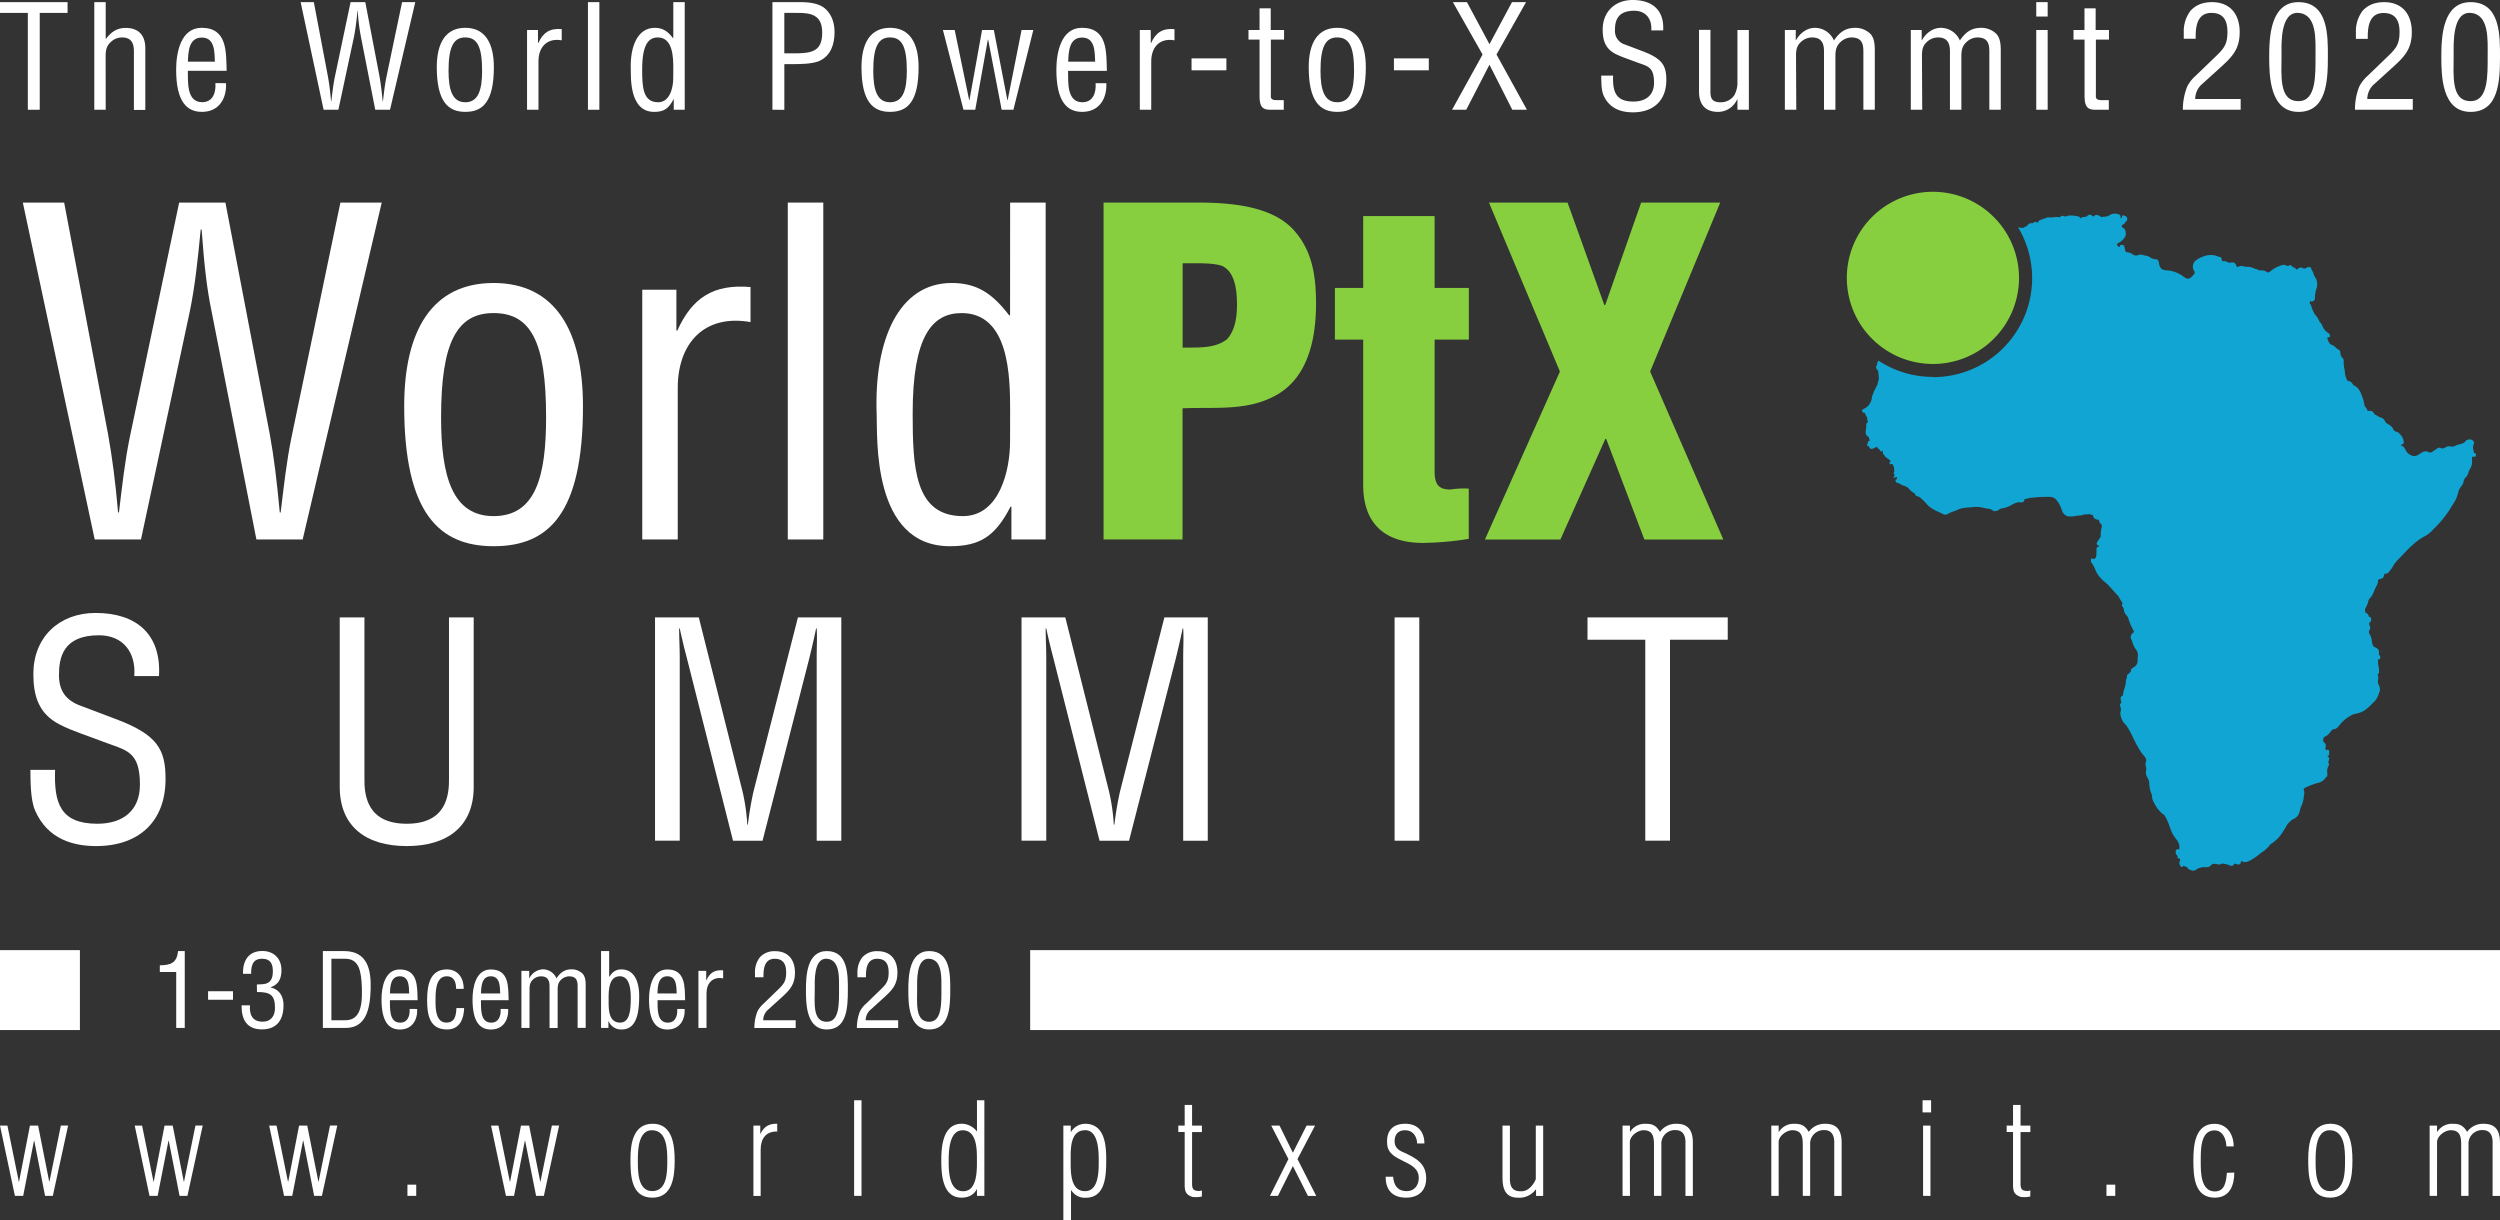<svg xmlns="http://www.w3.org/2000/svg" viewBox="0 0 1095 534.4"><rect x="0" y="0" width="1095" height="534.4" fill="#333333" stroke="none"/><defs><style>.cls-1{fill:#fff;}.cls-2{fill:#11a5d3;}.cls-3{fill:#87cf3f;}</style></defs><g id="Layer_2" data-name="Layer 2"><g id="Logo_PtX_TONES" data-name="Logo PtX TONES"><g id="Logo_PtX_TONES_-_Long" data-name="Logo PtX TONES - Long"><path class="cls-1" d="M0,.94H29.59V5.65H17.4V48.07H12.19V5.65H0Z"/><path class="cls-1" d="M46.3,48.07h-5V.94h5V17h.13c2.26-3,4.84-4.77,8.61-4.77,5.21,0,8.61,2.76,8.61,8.92v27h-5V22.49c0-3.64-1.19-6.09-5.21-6.09a7.06,7.06,0,0,0-4.9,2c-2,1.82-2.27,3.83-2.27,6.34Z"/><path class="cls-1" d="M99,36.44C99.33,43.29,95.81,49,88.46,49c-6.6,0-11.31-4.4-11.31-18.47,0-7.36,1.95-18.35,11.18-18.35C99.64,12.19,99,22.87,99.27,31h-17c.13,4.71-.69,13.76,6.29,13.76,4.77,0,6.09-4.4,5.78-8.36ZM94.12,27c-.19-4.08.06-10.55-5.72-10.55S82.49,22.81,82.3,27Z"/><path class="cls-1" d="M148.21,48.07h-6.47L131.68.94h5.78l6.16,32.49c.57,3.2,1,6.47,1.38,10.87h.13c.44-3.65.82-7.1,1.51-10.5L153.55.94H160l6.22,32.49c.57,3.14.94,6.28,1.38,10.87h.13c.44-3.65.82-7.1,1.51-10.5L176.11.94h5.78L170.83,48.07h-6.47l-6.29-32a86.21,86.21,0,0,1-1.38-11.37h-.13a110,110,0,0,1-1.5,11.37Z"/><path class="cls-1" d="M203.81,49c-7.54,0-12.5-4.53-12.5-19.6,0-10.56,3.89-17.22,12.5-17.22s12.5,6.66,12.5,17.22C216.31,44.55,211.48,49,203.81,49Zm0-32.61c-5.09,0-7.35,4-7.35,14.58,0,8.23,1.57,13.82,7.35,13.82s7.35-5.59,7.35-13.82C211.16,20.42,209,16.4,203.81,16.4Z"/><path class="cls-1" d="M235.66,18.85h.13c2.07-4.59,5-6.54,10.24-6.1v4.91c-6.41-1.14-10.18,2.89-10.18,9.23V48.07h-5V13.13h4.77Z"/><path class="cls-1" d="M257.52,48.07V.94h5V48.07Z"/><path class="cls-1" d="M294.91.94h5V48.07H295.1V43.48H295c-2.14,4.15-4.27,5.53-8.48,5.53-11,0-10.12-15.4-10.24-18.47-.38-10.25,3-18.35,10.49-18.35,3.58,0,5.72,1.51,8,4.52h.13Zm0,29.09c0-4.77-.13-13.63-6.79-13.63-4.15,0-6.85,3.27-6.85,14,0,7.54.25,14.39,7,14.39,5.15,0,6.6-6.47,6.6-10.43Z"/><path class="cls-1" d="M338.32,48.07V.94H350.7c3.64,0,8.23.44,11,3.08s3.83,6.28,3.83,10.05c0,5.22-1.57,10.31-6.66,12.63-3.26,1.39-8.6,1.39-12.19,1.39h-3.14v20Zm5.21-24.7h5.09c7.17-.06,11.56-1.06,11.5-9.17,0-7.6-4.84-8.67-11.18-8.55h-5.41Z"/><path class="cls-1" d="M389.84,49c-7.54,0-12.51-4.53-12.51-19.6,0-10.56,3.9-17.22,12.51-17.22s12.5,6.66,12.5,17.22C402.34,44.55,397.5,49,389.84,49Zm0-32.61c-5.09,0-7.35,4-7.35,14.58,0,8.23,1.57,13.82,7.35,13.82s7.35-5.59,7.35-13.82C397.19,20.42,395.05,16.4,389.84,16.4Z"/><path class="cls-1" d="M441.23,43.86h.13l6.09-30.73h5.15l-8.73,34.94h-5.15l-5.91-30.73h-.13l-5.52,30.73H422l-9-34.94h5.15l6.35,30.73h.12l5.53-30.73h5.15Z"/><path class="cls-1" d="M484.58,36.44C484.89,43.29,481.38,49,474,49c-6.59,0-11.31-4.4-11.31-18.47,0-7.36,2-18.35,11.19-18.35,11.31,0,10.68,10.68,10.93,18.85h-17c.12,4.71-.69,13.76,6.28,13.76,4.77,0,6.09-4.4,5.78-8.36ZM479.68,27c-.19-4.08.06-10.55-5.72-10.55s-5.91,6.41-6.09,10.55Z"/><path class="cls-1" d="M504.05,18.85h.13c2.07-4.59,5-6.54,10.24-6.1v4.91c-6.41-1.14-10.18,2.89-10.18,9.23V48.07h-5V13.13h4.77Z"/><path class="cls-1" d="M521.9,30.79V25.57h15.26v5.22Z"/><path class="cls-1" d="M556.58,13.13h5.84v4.21h-5.78V41.15c0,1.2-.44,2.71,2.32,2.71h3.33v4.21h-5.46c-3,.06-5.15-.44-5.15-5.72v-25h-4.84V13.13h4.84V3.64h4.9Z"/><path class="cls-1" d="M585.73,49c-7.54,0-12.51-4.53-12.51-19.6,0-10.56,3.9-17.22,12.51-17.22s12.5,6.66,12.5,17.22C598.23,44.55,593.39,49,585.73,49Zm0-32.61c-5.09,0-7.35,4-7.35,14.58,0,8.23,1.57,13.82,7.35,13.82s7.35-5.59,7.35-13.82C593.08,20.42,590.94,16.4,585.73,16.4Z"/><path class="cls-1" d="M610.54,30.79V25.57h15.27v5.22Z"/><path class="cls-1" d="M649.37,23.88,636.36.94h6.16l9.87,18.41L662.25.94h6.16L655.47,23.88l13.32,24.19h-6.41l-10-19.73L642.21,48.07H636Z"/><path class="cls-1" d="M723.26,13.32c.37-4.9-2.27-8.61-7.48-8.61-7.6,0-8.42,4.78-8.42,8.42a6.19,6.19,0,0,0,4.46,6.41c2.51.94,5,1.89,7.48,2.83,8.92,3.33,10.55,6.47,10.55,12.69,0,8.92-5.59,14.14-14.64,14.14-4.65,0-10.17-1.32-12.88-7.48-1-2.32-.94-6.09-1-8.61h5.21c-.25,7,1.07,11.37,8.93,11.37,5.27,0,9-2.7,9-8.23,0-7.16-2.89-7.22-7.67-9-2.57-1-6.72-2.33-9.23-3.65-4.46-2.26-5.59-6-5.59-10.68C702,5.09,707.42,0,715.09,0,723.7,0,729,4.46,728.47,13.32Z"/><path class="cls-1" d="M761,43.48h-.12a9.18,9.18,0,0,1-8.3,5.53c-5.21,0-8.41-2.77-8.41-8.92v-27h5V40.27c0,3,.94,4.53,4.46,4.53a7.11,7.11,0,0,0,6-3.08A11.74,11.74,0,0,0,761,35.56V13.13h5V48.07h-5Z"/><path class="cls-1" d="M786.77,48.07h-5V13.13h4.77v4.46h.13c1.63-2.95,4.65-5.4,8.29-5.4a9.12,9.12,0,0,1,8.3,5.53c2.45-3.58,5-5.53,9.36-5.53a9.42,9.42,0,0,1,6.41,2.45c2.26,2.07,2.13,6,2.13,8.17V48.07h-5V22.49c0-3.89-1.07-6.09-5.34-6.09a7.17,7.17,0,0,0-4.65,2c-2,1.82-2.26,3.83-2.26,6.34V48.07h-5V22.49c0-3.64-1.19-6.09-5.21-6.09a7.09,7.09,0,0,0-4.9,2c-2,1.82-2.14,3.83-2.14,6.34Z"/><path class="cls-1" d="M841.93,48.07h-5V13.13h4.77v4.46h.13c1.63-2.95,4.65-5.4,8.29-5.4a9.12,9.12,0,0,1,8.3,5.53c2.45-3.58,5-5.53,9.36-5.53a9.42,9.42,0,0,1,6.41,2.45c2.26,2.07,2.14,6,2.14,8.17V48.07h-5V22.49c0-3.89-1.07-6.09-5.34-6.09a7.17,7.17,0,0,0-4.65,2c-2,1.82-2.26,3.83-2.26,6.34V48.07h-5V22.49c0-3.64-1.2-6.09-5.22-6.09a7.09,7.09,0,0,0-4.9,2c-2,1.82-2.14,3.83-2.14,6.34Z"/><path class="cls-1" d="M891.88,7.23V.94h5V7.23Zm0,40.84V13.13h5V48.07Z"/><path class="cls-1" d="M917.89,13.13h5.84v4.21H918V41.15c0,1.2-.44,2.71,2.33,2.71h3.33v4.21h-5.47c-2.95.06-5.15-.44-5.15-5.72v-25h-4.84V13.13H913V3.64h4.9Z"/><path class="cls-1" d="M964.88,36.51a8.79,8.79,0,0,0-3.39,6.84h19.92v4.72H956.09A27.49,27.49,0,0,1,958,37.89a16.36,16.36,0,0,1,3.71-4.72l9-8.67c3.65-3.51,4.91-5.4,4.91-10.55,0-4.78-1.64-8.3-7-8.3-6.47,0-7,6.35-6.91,11.31h-5.22V14.07a14.81,14.81,0,0,1,3-9.42c1.45-1.51,4.08-3.71,9.36-3.71,8,0,12.13,5.34,12.13,13.13,0,6.92-2.76,10.31-7.6,14.71Z"/><path class="cls-1" d="M993.91,24.88c0-8.8.57-23.94,12.82-23.94,13.19,0,12.88,15,12.88,23.94,0,10.68-.57,24.13-12.88,24.13C994.16,49,993.91,33.24,993.91,24.88Zm12.82,19.42c7.79,0,7.47-11.19,7.47-20.24,0-6.66.7-17.84-7.47-18.41s-7.42,14.08-7.42,18.41C999.31,33.11,998.06,44.3,1006.73,44.3Z"/><path class="cls-1" d="M1040.28,36.51a8.77,8.77,0,0,0-3.4,6.84h19.92v4.72h-25.32a27.49,27.49,0,0,1,1.88-10.18,16.53,16.53,0,0,1,3.71-4.72l9-8.67C1049.7,21,1051,19.1,1051,14c0-4.78-1.64-8.3-7-8.3-6.47,0-7,6.35-6.91,11.31h-5.21V14.07a14.86,14.86,0,0,1,3-9.42c1.45-1.51,4.09-3.71,9.36-3.71,8,0,12.13,5.34,12.13,13.13,0,6.92-2.76,10.31-7.6,14.71Z"/><path class="cls-1" d="M1069.3,24.88c0-8.8.57-23.94,12.82-23.94,13.19,0,12.88,15,12.88,23.94,0,10.68-.57,24.13-12.88,24.13C1069.55,49,1069.3,33.24,1069.3,24.88Zm12.82,19.42c7.79,0,7.48-11.19,7.48-20.24,0-6.66.69-17.84-7.48-18.41s-7.42,14.08-7.42,18.41C1074.7,33.11,1073.45,44.3,1082.12,44.3Z"/><path class="cls-1" d="M21.55,517.54h.11l5-24.56h3.18l-6.7,30.81h-3.4L15,499.62h-.11l-4.74,24.17H6.53L0,493H3.24l5,24.56h.11L13.12,493h3.57Z"/><path class="cls-1" d="M80.5,517.54h.11l5-24.56h3.19l-6.7,30.81H78.65l-4.74-24.17H73.8l-4.75,24.17H65.48L59,493h3.23l5,24.56h.11L72.07,493h3.57Z"/><path class="cls-1" d="M139.44,517.54h.11l5-24.56h3.18L141,523.79h-3.4l-4.75-24.17h-.11L128,523.79h-3.58L117.89,493h3.24l5,24.56h.12L131,493h3.57Z"/><path class="cls-1" d="M178.46,523.79v-4.91h3.85v4.91Z"/><path class="cls-1" d="M236.62,517.54h.11l5-24.56h3.18l-6.7,30.81h-3.4L230,499.62h-.11l-4.74,24.17H221.6L215.07,493h3.24l5,24.56h.12L228.19,493h3.57Z"/><path class="cls-1" d="M276.14,507.66c0-6.92,1.28-15.46,9.77-15.46,8.65,0,9.6,9.32,9.6,16.07,0,7-.89,16.3-9.77,16.3C276.36,524.57,276.14,514.8,276.14,507.66Zm16.13.67c0-4.8-.11-13.29-6.75-13.29-5.81,0-6.14,8.43-6.14,12.67,0,4.58-.34,14,6.31,14S292.27,513,292.27,508.33Z"/><path class="cls-1" d="M333,496.55h.11c1.62-3.24,3.74-4.41,7.31-4.35v3.4c-5-.11-7.25,3.13-7.25,8v20.21H330V493H333Z"/><path class="cls-1" d="M374.1,523.79V481.92h3.24v41.87Z"/><path class="cls-1" d="M427.91,481.92h3.24v41.87h-3.24v-2.9h-.11c-1.28,2.51-3.69,3.68-6.64,3.68-8.32,0-8.88-10.1-8.88-16.3s.73-16.07,9-16.07a8.43,8.43,0,0,1,6.53,3.29h.11Zm-12.39,27c0,4.35.28,12.84,6.36,12.84,6.59,0,6-10.44,6-14.69s-.28-12-6.19-12C415.57,495,415.52,504.7,415.52,508.89Z"/><path class="cls-1" d="M469.1,534.4h-3.35V493H469v2.79h.11a7.33,7.33,0,0,1,6.14-3.57c8.43,0,9.27,8.81,9.27,15.4s0,17-9,17a7,7,0,0,1-6.3-3.29h-.12Zm6.14-12.67c6.09,0,6-9,6-13.07s0-13.62-5.91-13.62c-6.76,0-6.37,8.49-6.37,13.18S468.66,521.73,475.24,521.73Z"/><path class="cls-1" d="M526.43,524.07a11.83,11.83,0,0,1-4.19.17c-2.84-1-3.35-2.4-3.35-5.36V495.82H516.1V493h2.79v-9.05h3.24V493h4.3v2.84h-4.3v22.72c0,1.07.11,2.63,1.62,2.91a4.38,4.38,0,0,0,2.68-.06Z"/><path class="cls-1" d="M566.28,510.73l-6.53,13.06h-3.51l8.09-16.13L556.79,493h3.63l5.86,11.89,6-11.89H576l-7.71,14.68,8.21,16.13h-3.63Z"/><path class="cls-1" d="M615.52,492.2c5.3,0,8.37,3.34,8.37,8.65h-3.18c-.11-3.24-1.9-5.81-5.31-5.81-3.07,0-4.57,1.9-4.57,4.91,0,2.46,1.62,3.86,3.74,4.69,5.47,2.52,10.1,4.86,10.1,11.45,0,5.47-3.4,8.48-8.76,8.48-6,0-9-3.29-9-9.15h3.29c.28,3.79,2,6.31,5.92,6.31,3.41,0,5.3-2.57,5.3-5.81,0-8.15-13.39-6.53-13.84-14.85C607.09,495.49,609.88,492.2,615.52,492.2Z"/><path class="cls-1" d="M672.68,493h3.23v30.81h-3.12v-2.85h-.11a8.93,8.93,0,0,1-7.77,3.63c-5.63,0-6.81-4-6.81-8.82V493h3.24v23.33c0,3.91,1.51,5.7,5.42,5.42,2.57-.11,4.91-2.68,5.92-5.31Z"/><path class="cls-1" d="M713.92,523.79h-3.24V493h3.24v2.73H714a7.55,7.55,0,0,1,6.54-3.51c2.51,0,4.57.22,6.47,3.46h.11a8.58,8.58,0,0,1,7.26-3.46c5.53,0,7.09,3.51,7.09,8.37v23.22h-3.24V500.18c0-2.57-1-5.19-4.24-5.19a5.92,5.92,0,0,0-6.31,6.3v22.5h-3.24V501.52c0-3.46-.39-6.48-4.57-6.48-2.57,0-6,2.51-6,5.25Z"/><path class="cls-1" d="M779.06,523.79h-3.23V493h3.23v2.73h.12a7.54,7.54,0,0,1,6.53-3.51c2.51,0,4.58.22,6.47,3.46h.11a8.59,8.59,0,0,1,7.26-3.46c5.53,0,7.09,3.51,7.09,8.37v23.22H803.4V500.18c0-2.57-1-5.19-4.24-5.19a5.92,5.92,0,0,0-6.31,6.3v22.5h-3.23V501.52c0-3.46-.4-6.48-4.58-6.48-2.57,0-6,2.51-6,5.25Z"/><path class="cls-1" d="M842.08,487.23v-5.31h3.74v5.31Zm.23,36.56V493h3.23v30.81Z"/><path class="cls-1" d="M889.25,524.07a11.83,11.83,0,0,1-4.19.17c-2.84-1-3.35-2.4-3.35-5.36V495.82h-2.79V493h2.79v-9.05H885V493h4.3v2.84H885v22.72c0,1.07.11,2.63,1.62,2.91a4.38,4.38,0,0,0,2.68-.06Z"/><path class="cls-1" d="M922.63,523.79v-4.91h3.85v4.91Z"/><path class="cls-1" d="M978.62,513.58c0,5.69-2.07,11-8.55,11-9,0-9.37-9.43-9.37-16.35,0-6.65.72-16,9.26-16,5.53,0,8.43,4.74,8.38,9.88h-3.18c-.12-3.74-1.9-7.15-5.42-7-6.08.17-5.81,8.93-5.81,13.74,0,4.29-.11,13,6.2,13,4.52,0,4.91-4.64,5.25-8.15Z"/><path class="cls-1" d="M1011,507.66c0-6.92,1.28-15.46,9.77-15.46,8.65,0,9.6,9.32,9.6,16.07,0,7-.89,16.3-9.77,16.3C1011.21,524.57,1011,514.8,1011,507.66Zm16.13.67c0-4.8-.11-13.29-6.75-13.29-5.81,0-6.14,8.43-6.14,12.67,0,4.58-.34,14,6.31,14S1027.12,513,1027.12,508.33Z"/><path class="cls-1" d="M1067.42,523.79h-3.24V493h3.24v2.73h.11a7.55,7.55,0,0,1,6.54-3.51c2.51,0,4.57.22,6.47,3.46h.11a8.58,8.58,0,0,1,7.26-3.46c5.53,0,7.09,3.51,7.09,8.37v23.22h-3.24V500.18c0-2.57-1-5.19-4.24-5.19a5.92,5.92,0,0,0-6.31,6.3v22.5H1078V501.52c0-3.46-.39-6.48-4.57-6.48-2.57,0-6,2.51-6,5.25Z"/><rect class="cls-1" y="416.16" width="35" height="35"/><g id="Logo_PtX_LIGHT_-_Short" data-name="Logo PtX LIGHT - Short"><path class="cls-2" d="M846.62,165.08A43.07,43.07,0,0,1,822.85,158a1.09,1.09,0,0,0-.51.77,1.17,1.17,0,0,0-.17.89c0,.07,0,.14,0,.2a1.29,1.29,0,0,0-.11,1.82,2.28,2.28,0,0,1,.28.43,3.45,3.45,0,0,0,.36.55,14.36,14.36,0,0,0,.12,1.62,8.94,8.94,0,0,1,.08,2,3.66,3.66,0,0,0-.38,1.59.81.81,0,0,0-.18.6v0a6.85,6.85,0,0,0-.87,1.73.62.62,0,0,0-.23.41.67.67,0,0,0-.2.44,1.45,1.45,0,0,0-.36.68,11.47,11.47,0,0,0-.39,1.2,1.77,1.77,0,0,0-.38,1,6.24,6.24,0,0,1-3.64,5.22l-.06,0a.7.7,0,0,0-.59.78.93.93,0,0,0,.32.67.78.78,0,0,0,.61.17c.17,0,.24,0,.37.43a5.31,5.31,0,0,0,.49,1.05,2.34,2.34,0,0,1,.47,1.61l-.08.4.4.09h0s0,.1,0,.14a1.14,1.14,0,0,0,0,.51.65.65,0,0,0-.52.17.6.6,0,0,0-.16.4v0a1.23,1.23,0,0,0-.1.41v.07a16.53,16.53,0,0,1-.17,2.45,2.49,2.49,0,0,0,1.36,3,.71.71,0,0,1,0,.15v.1a1.6,1.6,0,0,0,.54,1.16,1.54,1.54,0,0,0-.55.18.79.79,0,0,0-.46.59.77.77,0,0,0,.08.43.62.62,0,0,0-.43.61c0,.32.09.71.72.77h.06a.45.45,0,0,0,.19.15,1,1,0,0,0,.26.76,1.22,1.22,0,0,0,1.15.13l.15,0a1.92,1.92,0,0,0,.7-.35,1,1,0,0,1,.54-.24.86.86,0,0,0,.58-.31,1.93,1.93,0,0,0,.76,1c.26.21.48.39.53.65a.54.54,0,0,0,.37.4.8.8,0,0,0,.74-.27l0-.05a3.19,3.19,0,0,1,.18,1.16.43.43,0,0,0,.19.4,6.27,6.27,0,0,1,.5.61,3.33,3.33,0,0,0,1.34,1.25,4,4,0,0,1,1,.83l.48.47h0a0,0,0,0,0,0,0,.67.67,0,0,0-.48.28.73.73,0,0,0-.07.6l.09.42.42-.1c.71-.18.84.07,1.16.9l.15.37a2.44,2.44,0,0,1,.12.95,3.14,3.14,0,0,0,.15,1.16.62.62,0,0,0-.26.25.72.72,0,0,0,.18.85c.15.13.2.21-.05.76l-.41.89.93-.32a2.11,2.11,0,0,1,.75-.18,1.49,1.49,0,0,1-.09.44.7.7,0,0,0,.06.58,1.27,1.27,0,0,0-.4.11l-.31.14.1.44c.06.26.17.81.73.86a3.34,3.34,0,0,1,1.33.55c.25.14.52.29.8.42l.74.29a4.88,4.88,0,0,1,2.25,1.34,7.26,7.26,0,0,0,2.67,2.11c0,.65.39,1.07,1.25,1.24a3,3,0,0,1,1.47.93c.17.16.34.32.53.47a12.19,12.19,0,0,1,1.47,1.49,11.11,11.11,0,0,0,2,1.94,25.61,25.61,0,0,0,3.64,2c.68.32,1.39.64,2.06,1a1.92,1.92,0,0,0,1.71-.06l.68-.34a16,16,0,0,1,2.44-1,10.36,10.36,0,0,0,1.46-.59,8.1,8.1,0,0,1,1.63-.6,31.84,31.84,0,0,1,3.91-.46l2-.16a11.82,11.82,0,0,1,3.81.4l1,.21.73.12a3.88,3.88,0,0,1,2.15.73,1.59,1.59,0,0,0,1.53.29l.16,0a2.71,2.71,0,0,0,1.15-.58,2,2,0,0,1,.84-.45,13.07,13.07,0,0,0,4-1.25l.14-.08c1.49-.84,2.89-1.64,4.6-1.42a1.19,1.19,0,0,0,1.51-1.06c0-.21.16-.38.23-.39a7.07,7.07,0,0,0,1.48-.31,7.87,7.87,0,0,1,1.18-.26l.51,0a50.05,50.05,0,0,1,7.75-.35,3.54,3.54,0,0,1,2.66,1.06,13.42,13.42,0,0,1,2.69,4.88,3.62,3.62,0,0,0,2.83,2.6,10.28,10.28,0,0,0,3-.18,13.09,13.09,0,0,1,2-.23,5.22,5.22,0,0,0,1.34-.26,4.29,4.29,0,0,1,1.23-.23l.29,0a2,2,0,0,0,1.35-.25,1,1,0,0,0,.35.35,1.18,1.18,0,0,0,1.06,0l0,0a2.51,2.51,0,0,1,.14.48,1.66,1.66,0,0,0,.74,1.25,3.16,3.16,0,0,0,1.89.56,2,2,0,0,0,.7,1.69,1.31,1.31,0,0,1,.48,1.44,14.5,14.5,0,0,0-.45,3.74,1.37,1.37,0,0,1-.18.82q-.24.38-.51.75c-.23.34-.48.69-.7,1.06l-.06.09a1.19,1.19,0,0,0-.26,1.12,1,1,0,0,0,.76.48,1.58,1.58,0,0,0,.07.66.85.85,0,0,0-.95.66,1.79,1.79,0,0,0,.12,1.2l-.17,0v.37c0,.12,0,.25,0,.37s0,.49,0,.72c-.08,1-.3,1.57-.66,1.81a1.37,1.37,0,0,1-1.17,0l-.38-.12-.14.38a1.72,1.72,0,0,0,.27,1.59,14.72,14.72,0,0,1,1.62,3.06,10.5,10.5,0,0,0,2.26,3.54l.23.26a11.81,11.81,0,0,0,1.68,1.56,15.3,15.3,0,0,1,1.39,1.24c.62.67,1.22,1.34,1.83,2,.8.89,1.62,1.81,2.46,2.69a5,5,0,0,1,.78,1.23,7,7,0,0,0,.75,1.25,2.54,2.54,0,0,1,.56,1.07,1.84,1.84,0,0,1-.1.16.73.73,0,0,0,0,1.05,2.57,2.57,0,0,1,.66,1.56,6.44,6.44,0,0,0,.23.94,4.55,4.55,0,0,0,.88,1.37,3.65,3.65,0,0,1,.71,1.06l.21.61a23.39,23.39,0,0,0,2.21,5,1.31,1.31,0,0,1,.07.78,3,3,0,0,0-1.32,1.82,2.32,2.32,0,0,0,.5,1.68v0a10.62,10.62,0,0,0,1.77,4,3.89,3.89,0,0,1,.85,2.92,2.93,2.93,0,0,0,0,.29,5.4,5.4,0,0,0-.14,1.15,3.29,3.29,0,0,1-1.88,3.58c-1.07.69-1.05,1.14-1,1.29,0,.51-.24.74-.7,1.11a4.43,4.43,0,0,0-.55.51l-.08.06a.73.73,0,0,0-.41.72,2.55,2.55,0,0,1-.24,1.18,3.26,3.26,0,0,0-.26,1.15,10.49,10.49,0,0,1-.62,3.15,14.38,14.38,0,0,0-.61,2.57v.06c0,.19-.05.5-.17.55a1.27,1.27,0,0,0-.82,1.7c0,.08,0,.16,0,.25a3.7,3.7,0,0,0,.14.55,2.91,2.91,0,0,1,.13.64,1,1,0,0,0-.47,1.48l0,.07a3.69,3.69,0,0,1,.11,2.36,2.74,2.74,0,0,0-.05,1.18,7.69,7.69,0,0,0,2.45,4.64,2.57,2.57,0,0,1,.4.49l0,.05a41.52,41.52,0,0,1,2.66,4.9c.62,1.29,1.27,2.62,2,3.88l.42.71a17.77,17.77,0,0,0,1.82,2.76l.19.23c1,1.11,1.77,2.06,1.08,3.51a1.13,1.13,0,0,0,0,.81l0,.16c0,.2.08.4.12.6a3.36,3.36,0,0,1,.12,1.63,3.87,3.87,0,0,0,.51,3.11c.07.13.13.26.19.39a5.11,5.11,0,0,1,.66,2.19,12,12,0,0,0,1.18,5.16c0,.06,0,.06,0,.09a6.15,6.15,0,0,0,.93,3.35l.14.27a13.84,13.84,0,0,0,4.33,5.15.46.46,0,0,1,.14.16,22.89,22.89,0,0,1,2.22,4.9l.24.67a16,16,0,0,0,2.87,5.1,5.3,5.3,0,0,1,1.15,3.61c0,.37-.08.48-.12.51a.45.45,0,0,1-.34,0,.94.94,0,0,0-.77.13,1.21,1.21,0,0,0-.39.94c0,.07,0,.13,0,.19a1.6,1.6,0,0,0,.51,1.31c.29.34.39.5.3.76a.46.46,0,0,0,0,.41.62.62,0,0,0,.55.23h.06a.64.64,0,0,1,.48.39.6.6,0,0,1,0,.58,2.05,2.05,0,0,0,0,2.12,1,1,0,0,0,.54.59.73.73,0,0,0,.58,0,.78.78,0,0,0,.46-.49.36.36,0,0,0,0-.1,1.58,1.58,0,0,0,1.07.6l.13,0c.17,0,.26.16.42.4a1.73,1.73,0,0,0,.54.58,4.08,4.08,0,0,0,2,.73,3.27,3.27,0,0,0,2-.94,11.46,11.46,0,0,1,2.47-.6,7.3,7.3,0,0,1,.82,0,2.82,2.82,0,0,0,2.62-.94,1.48,1.48,0,0,1,1.11-.51,4.78,4.78,0,0,1,1.29.12,5.47,5.47,0,0,0,1.24.15,2.12,2.12,0,0,0,.9-.26c.25-.13.39-.19.54-.15.36.1.72.16,1.07.23a5.64,5.64,0,0,1,1.88.57,1.89,1.89,0,0,0,1.32.15.6.6,0,0,0,.41-.33c.3-.64.55-.7,1.41-.31a1.32,1.32,0,0,0,.75.07,2.09,2.09,0,0,1,.25,0,.72.72,0,0,0,.53-.19.74.74,0,0,0,.21-.56.68.68,0,0,1,.21-.58.38.38,0,0,1,.36,0c1.6.72,2.88,0,4-.64l.31-.18a23.56,23.56,0,0,0,3.13-2.17c.42-.33.85-.66,1.29-1l.06,0a14.75,14.75,0,0,0,3.15-2.83,4.06,4.06,0,0,1,1.23-1.13,15.56,15.56,0,0,0,4.79-5.11l.45-.66c.29-.43.55-.87.79-1.31a7.62,7.62,0,0,1,1.69-2.29l.39-.34a5.84,5.84,0,0,1,1.49-1,4.49,4.49,0,0,0,2.5-3.33,16.67,16.67,0,0,1,.77-2.36,10.92,10.92,0,0,0,1-3.71,5.78,5.78,0,0,1,.12-.88,4.37,4.37,0,0,0,0-2.13l-.18-.62a3.34,3.34,0,0,1,1-.71,27.32,27.32,0,0,1,5.65-2.06l.2-.06a5.27,5.27,0,0,0,2.72-2,3.33,3.33,0,0,1,.25-.28,1.67,1.67,0,0,0,.58-1.69,5,5,0,0,1,.62-3.53c.05-.1.28-.62,0-.92s-.25-.49-.06-1a4.13,4.13,0,0,0,.14-.42c.12-.41.35-1.27-.72-1.58a.11.11,0,0,1,0-.08,1.07,1.07,0,0,0,.8-1.37,1.5,1.5,0,0,1,0-.29.5.5,0,0,1,0-.12c.11-.61,0-1-.5-1.07a.64.64,0,0,0-.73.28c-.36-.49-.52-.8-.33-1.33a2,2,0,0,0-.6-2.19c-.55-.35-.54-.52-.38-1.27v-.08c.16-.76.21-1,.94-1.29a5.71,5.71,0,0,0,2.21-2l.16-.22a2.37,2.37,0,0,1,1.17-.92,2.76,2.76,0,0,0,2.17-1.27l.23-.27.24-.27a15.45,15.45,0,0,1,4.23-3.75,7.76,7.76,0,0,0,.69-.4,5.51,5.51,0,0,1,1.4-.66l.5-.11a11.9,11.9,0,0,0,3.94-1.38,18.09,18.09,0,0,0,3.34-2.89l.29-.29a8.92,8.92,0,0,0,2.84-4.39,3.68,3.68,0,0,1,.18-.53,3,3,0,0,0,.27-.88,4,4,0,0,0-.48-2.2,3.52,3.52,0,0,1-.43-1.7,5.54,5.54,0,0,1,.07-.57,5.42,5.42,0,0,0,.09-1.29,2.86,2.86,0,0,0-.29-1.11,1.35,1.35,0,0,0,.65-1.31,10.66,10.66,0,0,0-.24-2.41,9.29,9.29,0,0,1-.2-2.61,1.5,1.5,0,0,0,0-.2s0-.05,0-.08h.09a.78.78,0,0,0,.67-.17.68.68,0,0,0,.18-.56,1.09,1.09,0,0,1,0-.17c0-.22.14-.87-.53-1h-.05s0-.08,0-.11l0-.11c.22-1.9-.13-2.54-1.8-3.26a1.62,1.62,0,0,1-.93-1.1,8.46,8.46,0,0,1-.38-1.72,6.71,6.71,0,0,0-.84-2.72,1.63,1.63,0,0,1-.11-2,2.1,2.1,0,0,0,0-2c-.4-.61-.19-1,.34-1.61a1.49,1.49,0,0,0,.32-1.43,1.22,1.22,0,0,0-.93-.78c-.07,0-.09,0-.13-.26a1.69,1.69,0,0,0-1-1.28c-.42-.17-.5-.27-.5-.66a3.83,3.83,0,0,0-.05-.51,1,1,0,0,1,0-.7l.2-.38a11.4,11.4,0,0,0,1.1-2.59,3.31,3.31,0,0,1,1-1.92,3.86,3.86,0,0,0,.84-1.19l.1-.2c.27-.51.49-1.05.71-1.57a15.46,15.46,0,0,1,.78-1.69l0-.09a4.91,4.91,0,0,0,.93-2.92c0-.2.24-.36.5-.42,1.65-.34,2-.72,2.27-2.25a.7.7,0,0,1,0-.17,2.15,2.15,0,0,0,2.3-1.18,5,5,0,0,1,.35-.43,11.27,11.27,0,0,0,1.18-1.76c.22-.37.42-.72.65-1.06a17.3,17.3,0,0,1,1.77-2l.76-.76,1.29-1.37a47.38,47.38,0,0,1,3.95-3.94l.26-.23a25.33,25.33,0,0,1,4.34-3.23l.32-.17a12.37,12.37,0,0,0,3.24-2.24l1.09-1.14a47.6,47.6,0,0,0,7.67-9.49c.29-.52.61-1,.92-1.54a13.68,13.68,0,0,0,2.2-4.89,7.16,7.16,0,0,1,1.68-3.22,4,4,0,0,0,.71-1.69,3,3,0,0,1,.89-1.77,4.64,4.64,0,0,0,1.21-2.16,6.58,6.58,0,0,1,.78-1.7,5.82,5.82,0,0,0,.82-3.67c0-.4,0-.79,0-1.16s0-.32.31-.43a1.6,1.6,0,0,1,.22,0h.32s.05,0,.07,0a.76.76,0,0,0,.58-.14.65.65,0,0,0,.22-.49v-.06a.85.85,0,0,0-.16-.67.72.72,0,0,0-.57-.23c-.06,0-.13-.07-.14-.07,0-.39-.12-.77-.19-1.13a4.14,4.14,0,0,1,0-2.51,1.39,1.39,0,0,0-.28-1.81,2.44,2.44,0,0,0-1.94-.43,2.5,2.5,0,0,0-1.63,1.19s0,.07-.2.15a6.85,6.85,0,0,1-2,.73,8.57,8.57,0,0,0-2.05.74,3.15,3.15,0,0,1-2.26.17,2.74,2.74,0,0,0-1.91.47c-.92.5-1.52.59-2.09.29a1.23,1.23,0,0,0-1.35.05l-.91.61c-.49.33-1,.68-1.51,1s-.79.44-1.34.18a3,3,0,0,0-2.48-.23,12.89,12.89,0,0,0-1.7,1l-.15.09a3.55,3.55,0,0,1-2.62.77,4.78,4.78,0,0,1-3.23-2.46c-.08-.14-.16-.27-.23-.41a3.25,3.25,0,0,0-1.65-1.69,1.84,1.84,0,0,0-.49-.12,1.78,1.78,0,0,1,.58-.34,1.05,1.05,0,0,0,.9-1.16,6.13,6.13,0,0,0-2.71-4.26,1,1,0,0,0-.22-.09,2.12,2.12,0,0,1-1.79-1.44,1.82,1.82,0,0,0-.52-.73c-.07-.07-.15-.14-.21-.21a4.49,4.49,0,0,0-1.36-1,3.06,3.06,0,0,1-1.33-1.13,2.87,2.87,0,0,0-1.86-1.79,4.63,4.63,0,0,1-1.59-.75,8.73,8.73,0,0,0-1.21-.66s0,0-.11-.15a1.42,1.42,0,0,0-.08-.18,2.08,2.08,0,0,0-2.23-1.19.62.62,0,0,1-.75-.22,3.56,3.56,0,0,0-.71-1.32,2.35,2.35,0,0,1-.59-1.12,15.65,15.65,0,0,0-1.07-3.86l0-.06c-.65-1.75-1.38-3.4-3.14-4.4l-.12-.06a1.6,1.6,0,0,1-.83-.77,2.59,2.59,0,0,0-1.82-1.3c-.46-.11-.61-.29-.7-.54s-.15-.41-.23-.61a7.63,7.63,0,0,1-.55-2c-.06-.74-.18-1.48-.29-2.19a15.28,15.28,0,0,1-.3-3.6,1.26,1.26,0,0,0-.32-.87,3.84,3.84,0,0,1-1.18-2.73,1.08,1.08,0,0,0-.66-1.09,5.56,5.56,0,0,1-1.33-1,5,5,0,0,0-2.23-1.36l-.05-.06a.75.75,0,0,0-.19-.22,3.52,3.52,0,0,1-.84-1.38c-.09-.22-.18-.44-.3-.67v-.93a.7.7,0,0,0,.79.06c.27-.17.52-.51.15-1.13l0-.05a1.63,1.63,0,0,0-.55-.62,6.13,6.13,0,0,1-2.33-2.44c-.09-.18-.17-.37-.25-.56a4,4,0,0,0-1.2-1.77,10.13,10.13,0,0,0-2.06-3.29l-.18-.22a11,11,0,0,0-.57-1.2,7.16,7.16,0,0,1-.8-2,2.16,2.16,0,0,0-.71-1.36l-.14-.12.08-.15,0-.08a1,1,0,0,0,0-.83,1.7,1.7,0,0,0,1.61,0,1.55,1.55,0,0,0,.66-1.54,12,12,0,0,1,.65-3.81l.13-.43a5.71,5.71,0,0,0-1.14-5.27,8.3,8.3,0,0,0-1.29-3v0a.79.79,0,0,0-.22-.63.74.74,0,0,0-.61-.18h-.13a2.05,2.05,0,0,0-1,.25,1.57,1.57,0,0,1-1.79.18,1.58,1.58,0,0,0-1.87.16,2.41,2.41,0,0,0-.33.3c-.18.17-.26.25-.34.26a3.1,3.1,0,0,0-1.3-1,2.16,2.16,0,0,1-1-.71.61.61,0,0,0-.48-.27.92.92,0,0,0-.69.17c-.31.29-.52.23-1.06,0-.14-.06-.28-.13-.42-.18a2.28,2.28,0,0,0-1.36-.08,15.13,15.13,0,0,0-4.5,2.16c-.12.1-.24.19-.36.3-.62.5-1.16,1-1.93.72a2.86,2.86,0,0,0-2.07-.8,3.62,3.62,0,0,0-.58,0,1.34,1.34,0,0,1-.77-.08,4.16,4.16,0,0,0-1.27-.49,4.27,4.27,0,0,1-1.07-.39,6.82,6.82,0,0,0-2.93-.63c-.38,0-.79,0-1.16-.1a3.75,3.75,0,0,0-2.81.09c-.43.16-.46.14-.62-.24-.7-1.73-1.21-1.84-2.94-1.55A1.53,1.53,0,0,1,976,115a2.9,2.9,0,0,0-2-.59c-.61,0-.87-.21-.92-.78v-.11c0-.22,0-.81-.61-.9a5.88,5.88,0,0,1-1.24-.38,6.35,6.35,0,0,0-1.34-.42,8.29,8.29,0,0,0-4,.25,12.45,12.45,0,0,0-3.92,1.86,3.45,3.45,0,0,0-1,4.62,1.26,1.26,0,0,1-.19,1.8c-1.59,1.94-2.55,2.16-4.1,1l-.07,0a11.22,11.22,0,0,0-2.27-1.47,13.36,13.36,0,0,0-5.19-1.47c-2.25-.05-3.21-.92-3.53-3.21-.08-.57-.26-1.74-1.65-1.66a2.22,2.22,0,0,1-.69-.14,3.31,3.31,0,0,0-.42-.12,4.21,4.21,0,0,1-1.15-.56,4,4,0,0,0-1.84-.73,4.46,4.46,0,0,1-1-.23,3.2,3.2,0,0,0-2.44,0,2.29,2.29,0,0,1-2.34-.4,5.42,5.42,0,0,0-1.85-.81l-.29,0c-.51-.1-.94-.2-1-.46a7.24,7.24,0,0,0-.22-.89,5.5,5.5,0,0,1-.21-.92c-.06-.65-.38-1-1-1h-.09a.81.81,0,0,0-1,.8.21.21,0,0,1-.06.09.2.2,0,0,1-.15,0c-.4-.06-.67-.33-.94-1,0-.11-.16-.4.35-.63a6.7,6.7,0,0,0,2.9-2.46,3,3,0,0,0,.51-2.4,2.27,2.27,0,0,0-1.35-2,.81.81,0,0,1-.31-.61.7.7,0,0,1,.05-.46,3.16,3.16,0,0,0,1.41-1.14,5.12,5.12,0,0,1,.42-.49,1.45,1.45,0,0,0,.4-1.58,1.18,1.18,0,0,0-.93-.8,1,1,0,0,1-.34-.14.52.52,0,0,0-.76,0,.64.64,0,0,0-.09.89h0a1.08,1.08,0,0,0-.63.22l-.06-.21a1.18,1.18,0,0,1-.08-.41v0a.87.87,0,0,0-.61-1,4.47,4.47,0,0,0-4.22.33,3.85,3.85,0,0,1-2.22.62,7.94,7.94,0,0,0-1.43.2.79.79,0,0,0-.32-.31,2.14,2.14,0,0,0-.83-.41l-.31-.11a1.49,1.49,0,0,0-1.1-.07.68.68,0,0,0-.38.46.46.46,0,0,1,0,.09l-.12,0-.1,0-.37-.06-.32,0a1.06,1.06,0,0,0-1.44-.53l-.05-.14-.46.37-.09.05a.9.9,0,0,0-.44.42l-.53.1a2.56,2.56,0,0,1-1,.1.78.78,0,0,0-.86.53,1,1,0,0,1-.26,0l-.09,0a.56.56,0,0,0-.29-.4.61.61,0,0,0-.42-.27.75.75,0,0,0-.58-.2,13.65,13.65,0,0,0-4.2-.26.39.39,0,0,0-.29.17,2,2,0,0,1-1.4.06,1.33,1.33,0,0,0-1.69.38l-.08.09-.1,0-.11,0a8,8,0,0,0-2.62,0,9.08,9.08,0,0,1-1.94.06l-.11,0a1.26,1.26,0,0,0-1.07.21.74.74,0,0,0-.44.25l-.25,0a1.5,1.5,0,0,0-.84.32l-.19,0a1.64,1.64,0,0,0-.68.27.74.74,0,0,0-.4.19.8.8,0,0,0-.52.35.84.84,0,0,0-.36.54l0,.06a1,1,0,0,1-.28.2,1.18,1.18,0,0,0-.86-.45,1.44,1.44,0,0,0-1,.52c-.06.06-.19.07-.4.07h-.36a1,1,0,0,0-1,.37l0,0a.79.79,0,0,0-.54.35.84.84,0,0,0-.36.54l-.1.1,0,.06a.87.87,0,0,1-.21,0,1.07,1.07,0,0,0-.8.38l0,0a.73.73,0,0,0-.45.26,2.4,2.4,0,0,1-1.15-.07,4.35,4.35,0,0,0-1-.12h-.17a43.36,43.36,0,0,1-37.26,65.57Z"/><path class="cls-3" d="M884.33,121.7A37.71,37.71,0,1,1,846.62,84,37.75,37.75,0,0,1,884.33,121.7Z"/><path class="cls-1" d="M61.75,236.29H41.48L10,88.73H28.1L47.38,190.45c1.77,10,3.15,20.26,4.33,34h.39c1.38-11.41,2.56-22.24,4.73-32.86L78.47,88.73H98.73l19.48,101.72c1.77,9.84,3,19.67,4.33,34h.39c1.38-11.41,2.56-22.24,4.73-32.86L149.1,88.73h18.1L132.57,236.29H112.31L92.63,136.15c-2-9.64-3.14-19.48-4.32-35.61h-.4c-1.37,14.16-2.56,25-4.72,35.61Z"/><path class="cls-1" d="M216.19,239.24c-23.61,0-39.15-14.16-39.15-61.38,0-33.06,12.2-53.91,39.15-53.91s39.15,20.85,39.15,53.91C255.34,225.27,240.19,239.24,216.19,239.24Zm0-102.11c-15.94,0-23,12.59-23,45.65,0,25.77,4.92,43.28,23,43.28,18.49,0,23-17.51,23-43.28C239.21,149.72,232.52,137.13,216.19,137.13Z"/><path class="cls-1" d="M296.26,144.8h.4c6.49-14.36,15.74-20.46,32.07-19.08v15.35c-20.07-3.55-31.88,9.05-31.88,28.92v66.3H281.31V126.9h14.95Z"/><path class="cls-1" d="M345.05,236.29V88.73H360.6V236.29Z"/><path class="cls-1" d="M442.44,88.73H458V236.29H443V221.93h-.39c-6.69,13-13.38,17.31-26.56,17.31-34.43,0-31.68-48.2-32.07-57.84-1.18-32.07,9.44-57.45,32.85-57.45,11.22,0,17.91,4.72,25.19,14.16h.39Zm0,91.1c0-15-.39-42.7-21.25-42.7-13,0-21.44,10.23-21.44,43.88,0,23.61.78,45.05,22,45.05,16.14,0,20.66-20.26,20.66-32.66Z"/><path class="cls-1" d="M58.82,296.12c.78-10.17-4.7-17.87-15.52-17.87-15.78,0-17.47,9.91-17.47,17.48,0,6.78,3,10.95,9.25,13.3,5.22,2,10.31,3.91,15.52,5.87,18.52,6.91,21.91,13.43,21.91,26.34,0,18.51-11.61,29.34-30.39,29.34-9.64,0-21.12-2.74-26.73-15.52-2.08-4.82-2-12.65-2.08-17.86H24.13c-.52,14.47,2.22,23.6,18.52,23.6,11,0,18.64-5.61,18.64-17.08,0-14.87-6-15-15.9-18.78-5.35-2.09-14-4.83-19.17-7.57-9.26-4.69-11.61-12.51-11.61-22.16,0-16.17,11.35-26.74,27.25-26.74,17.87,0,28.82,9.26,27.78,27.65Z"/><path class="cls-1" d="M148.8,270.43h10.82v70.29c-.13,7.69,1.18,20.08,18.52,20.08s18.65-12.39,18.52-20.08V270.43h10.82v74.2c0,17.47-11.61,25.95-29.34,25.95s-29.34-8.48-29.34-25.95Z"/><path class="cls-1" d="M349.49,270.43h19v97.8H357.71V287.64c0-4.17.26-8.21,0-12.39h-.26c-1.18,5.74-2.09,9.39-3,13.18L334,368.23H321.06l-20.47-81c-.91-3.39-1.69-6.65-2.87-12h-.26c0,4.18.26,8.48.26,12.65v80.33H286.9v-97.8h19.17l19.17,76.28a87.26,87.26,0,0,1,2.08,14.48h.26a139.64,139.64,0,0,1,2.48-14.61Z"/><path class="cls-1" d="M510,270.43h19v97.8H518.24V287.64c0-4.17.26-8.21,0-12.39H518c-1.18,5.74-2.09,9.39-3,13.18l-20.48,79.8H481.6l-20.48-81c-.91-3.39-1.69-6.65-2.87-12H458c0,4.18.26,8.48.26,12.65v80.33H447.43v-97.8H466.6l19.17,76.28a87.26,87.26,0,0,1,2.08,14.48h.27a137,137,0,0,1,2.47-14.61Z"/><path class="cls-1" d="M610.83,368.23v-97.8h10.82v97.8Z"/><path class="cls-1" d="M695.33,270.43h61.42v9.78H731.46v88H720.63v-88h-25.3Z"/><path class="cls-3" d="M483.36,236.29V88.73h41.12c13.38,0,32.66,1.18,42.3,12.2,8.07,9,9.64,20.07,9.64,32.07,0,15.94-3.73,33.84-19.47,41.12-12,5.9-26,4.13-39,4.72v57.45Zm34.63-84c6.49-.2,14,.59,19.48-3.74,3.54-3.93,4.33-9.83,4.33-14.95,0-5.71-.59-14.36-6.5-17.12-3.34-1.18-8.06-1.18-13.57-1.18H518Zm66.7-3.54V126.11h12.39V94.63h31.28v31.48h15v22.63h-15v58c0,6.3,2.76,7.67,6.89,7.67a37.6,37.6,0,0,1,8.07-.39v22a135.12,135.12,0,0,1-20.07,1.78c-16.92,0-26.17-8.66-26.17-25.38V148.74Zm118-15.15h.4l15.73-44.86h34.63l-30.69,74,32.07,73.58H720.24l-16.72-44.07h-.39l-19.68,44.07H650.4l32.85-73.58-31.08-74H686.6Z"/></g><rect class="cls-1" x="451.21" y="416.16" width="643.79" height="35"/><path class="cls-1" d="M77.18,425.73H70v-2.92c4.8-.09,7.45-1,8-6.24h2.92v33.67H77.18Z"/><path class="cls-1" d="M91.14,437.89v-3.73h10.91v3.73Z"/><path class="cls-1" d="M112.51,431.2c3-.18,7,.45,7-5.74,0-3.28-1-5.53-4.71-5.53-4.22,0-4.81,3.15-4.81,6.6h-3.54c-.18-5.65,2.33-10,8.44-10,5,0,8.39,3.27,8.39,8.35,0,3.63-1.12,6.28-4.71,7.54v.09c3.9.85,5.61,3.95,5.61,7.77,0,6.28-2.78,10.59-9.47,10.59s-9-4.44-8.89-10.55h3.68c-.31,3.59.72,7.18,5.52,7.18,3.68,0,5.43-2.56,5.43-6,0-5.88-2.24-7-7.9-7Z"/><path class="cls-1" d="M141.42,450.24V416.57h9.25c10.51,0,11.94,8.53,11.67,16.83s-1.88,16.84-11,16.84Zm3.73-3.37h6c5.48,0,7.72-4.09,7.36-14.14-.27-7.68-1.34-12.8-7.36-12.8h-6Z"/><path class="cls-1" d="M182.72,441.93c.23,4.89-2.28,9-7.54,9-4.71,0-8.08-3.14-8.08-13.2,0-5.25,1.39-13.11,8-13.11,8.08,0,7.63,7.63,7.81,13.47H170.78c.09,3.37-.49,9.83,4.49,9.83,3.41,0,4.36-3.14,4.13-6Zm-3.5-6.78c-.13-2.92.05-7.54-4.08-7.54s-4.22,4.58-4.36,7.54Z"/><path class="cls-1" d="M190.76,438.83c0,3.28.22,9.07,4.76,9.07,3.86,0,4.22-3.32,4.4-6.37h3.37c-.14,4.8-1.94,9.38-7.5,9.38-7.63,0-8.71-6.38-8.71-12.84,0-6.1,1-13.47,8.62-13.47,5,0,7.45,3.91,7.41,8.53h-3.33c0-2.74-.76-5.52-4.13-5.52C190.49,427.61,190.76,435.29,190.76,438.83Z"/><path class="cls-1" d="M222.59,441.93c.22,4.89-2.29,9-7.54,9-4.72,0-8.08-3.14-8.08-13.2,0-5.25,1.39-13.11,8-13.11,8.08,0,7.63,7.63,7.81,13.47H210.65c.09,3.37-.5,9.83,4.49,9.83,3.41,0,4.35-3.14,4.13-6Zm-3.5-6.78c-.14-2.92,0-7.54-4.09-7.54s-4.22,4.58-4.35,7.54Z"/><path class="cls-1" d="M231.92,450.24h-3.54v-25h3.41v3.18h.09a7,7,0,0,1,5.93-3.86,6.51,6.51,0,0,1,5.92,3.95c1.75-2.56,3.55-3.95,6.69-3.95a6.75,6.75,0,0,1,4.58,1.75c1.62,1.49,1.53,4.27,1.53,5.84v18.05H253V432c0-2.79-.76-4.36-3.82-4.36a5.2,5.2,0,0,0-3.32,1.39c-1.43,1.3-1.61,2.74-1.61,4.54v16.7h-3.55V432c0-2.61-.85-4.36-3.73-4.36a5.06,5.06,0,0,0-3.5,1.39c-1.44,1.3-1.53,2.74-1.53,4.54Z"/><path class="cls-1" d="M266.49,450.24h-3.23V416.57h3.55v11.27h.09c1.39-2.25,3-3.24,5.2-3.24,6.33,0,7.86,6.42,7.86,11.54,0,7.09-.94,14.77-7.68,14.77a5.88,5.88,0,0,1-5.7-3.64h-.09Zm5.08-2.34c3.68,0,4.71-3.86,4.71-10.59,0-3.28-.23-9.7-4.76-9.7-5.25,0-4.94,7.14-4.94,10.77S266.54,447.9,271.57,447.9Z"/><path class="cls-1" d="M299.89,441.93c.23,4.89-2.29,9-7.54,9-4.71,0-8.08-3.14-8.08-13.2,0-5.25,1.39-13.11,8-13.11,8.08,0,7.63,7.63,7.81,13.47H288c.09,3.37-.49,9.83,4.49,9.83,3.41,0,4.35-3.14,4.13-6Zm-3.5-6.78c-.13-2.92.05-7.54-4.08-7.54s-4.22,4.58-4.36,7.54Z"/><path class="cls-1" d="M309.32,429.36h.09c1.48-3.28,3.59-4.67,7.32-4.35v3.5c-4.58-.81-7.28,2.06-7.28,6.6v15.13h-3.54v-25h3.41Z"/><path class="cls-1" d="M336.7,442a6.28,6.28,0,0,0-2.42,4.89h14.23v3.37H330.42a19.55,19.55,0,0,1,1.35-7.28,11.64,11.64,0,0,1,2.65-3.36l6.41-6.2c2.61-2.51,3.51-3.86,3.51-7.54,0-3.41-1.17-5.93-5-5.93-4.62,0-5,4.54-4.93,8.08h-3.73V426a10.62,10.62,0,0,1,2.15-6.73,8.58,8.58,0,0,1,6.69-2.65c5.75,0,8.67,3.81,8.67,9.38,0,4.94-2,7.36-5.44,10.5Z"/><path class="cls-1" d="M353,433.67c0-6.28.4-17.1,9.15-17.1,9.43,0,9.21,10.68,9.21,17.1,0,7.63-.41,17.24-9.21,17.24C353.13,450.91,353,439.64,353,433.67Zm9.15,13.87c5.57,0,5.35-8,5.35-14.45,0-4.76.49-12.75-5.35-13.16s-5.29,10.06-5.29,13.16C356.82,439.55,355.92,447.54,362.11,447.54Z"/><path class="cls-1" d="M381.6,442a6.25,6.25,0,0,0-2.43,4.89H393.4v3.37H375.31a19.75,19.75,0,0,1,1.35-7.28,11.64,11.64,0,0,1,2.65-3.36l6.42-6.2c2.6-2.51,3.5-3.86,3.5-7.54,0-3.41-1.17-5.93-5-5.93-4.63,0-5,4.54-4.94,8.08h-3.73V426a10.57,10.57,0,0,1,2.16-6.73,8.53,8.53,0,0,1,6.68-2.65c5.75,0,8.67,3.81,8.67,9.38,0,4.94-2,7.36-5.43,10.5Z"/><path class="cls-1" d="M397.85,433.67c0-6.28.4-17.1,9.16-17.1,9.42,0,9.2,10.68,9.2,17.1,0,7.63-.41,17.24-9.2,17.24C398,450.91,397.85,439.64,397.85,433.67ZM407,447.54c5.56,0,5.34-8,5.34-14.45,0-4.76.49-12.75-5.34-13.16s-5.3,10.06-5.3,13.16C401.71,439.55,400.81,447.54,407,447.54Z"/></g></g></g></svg>